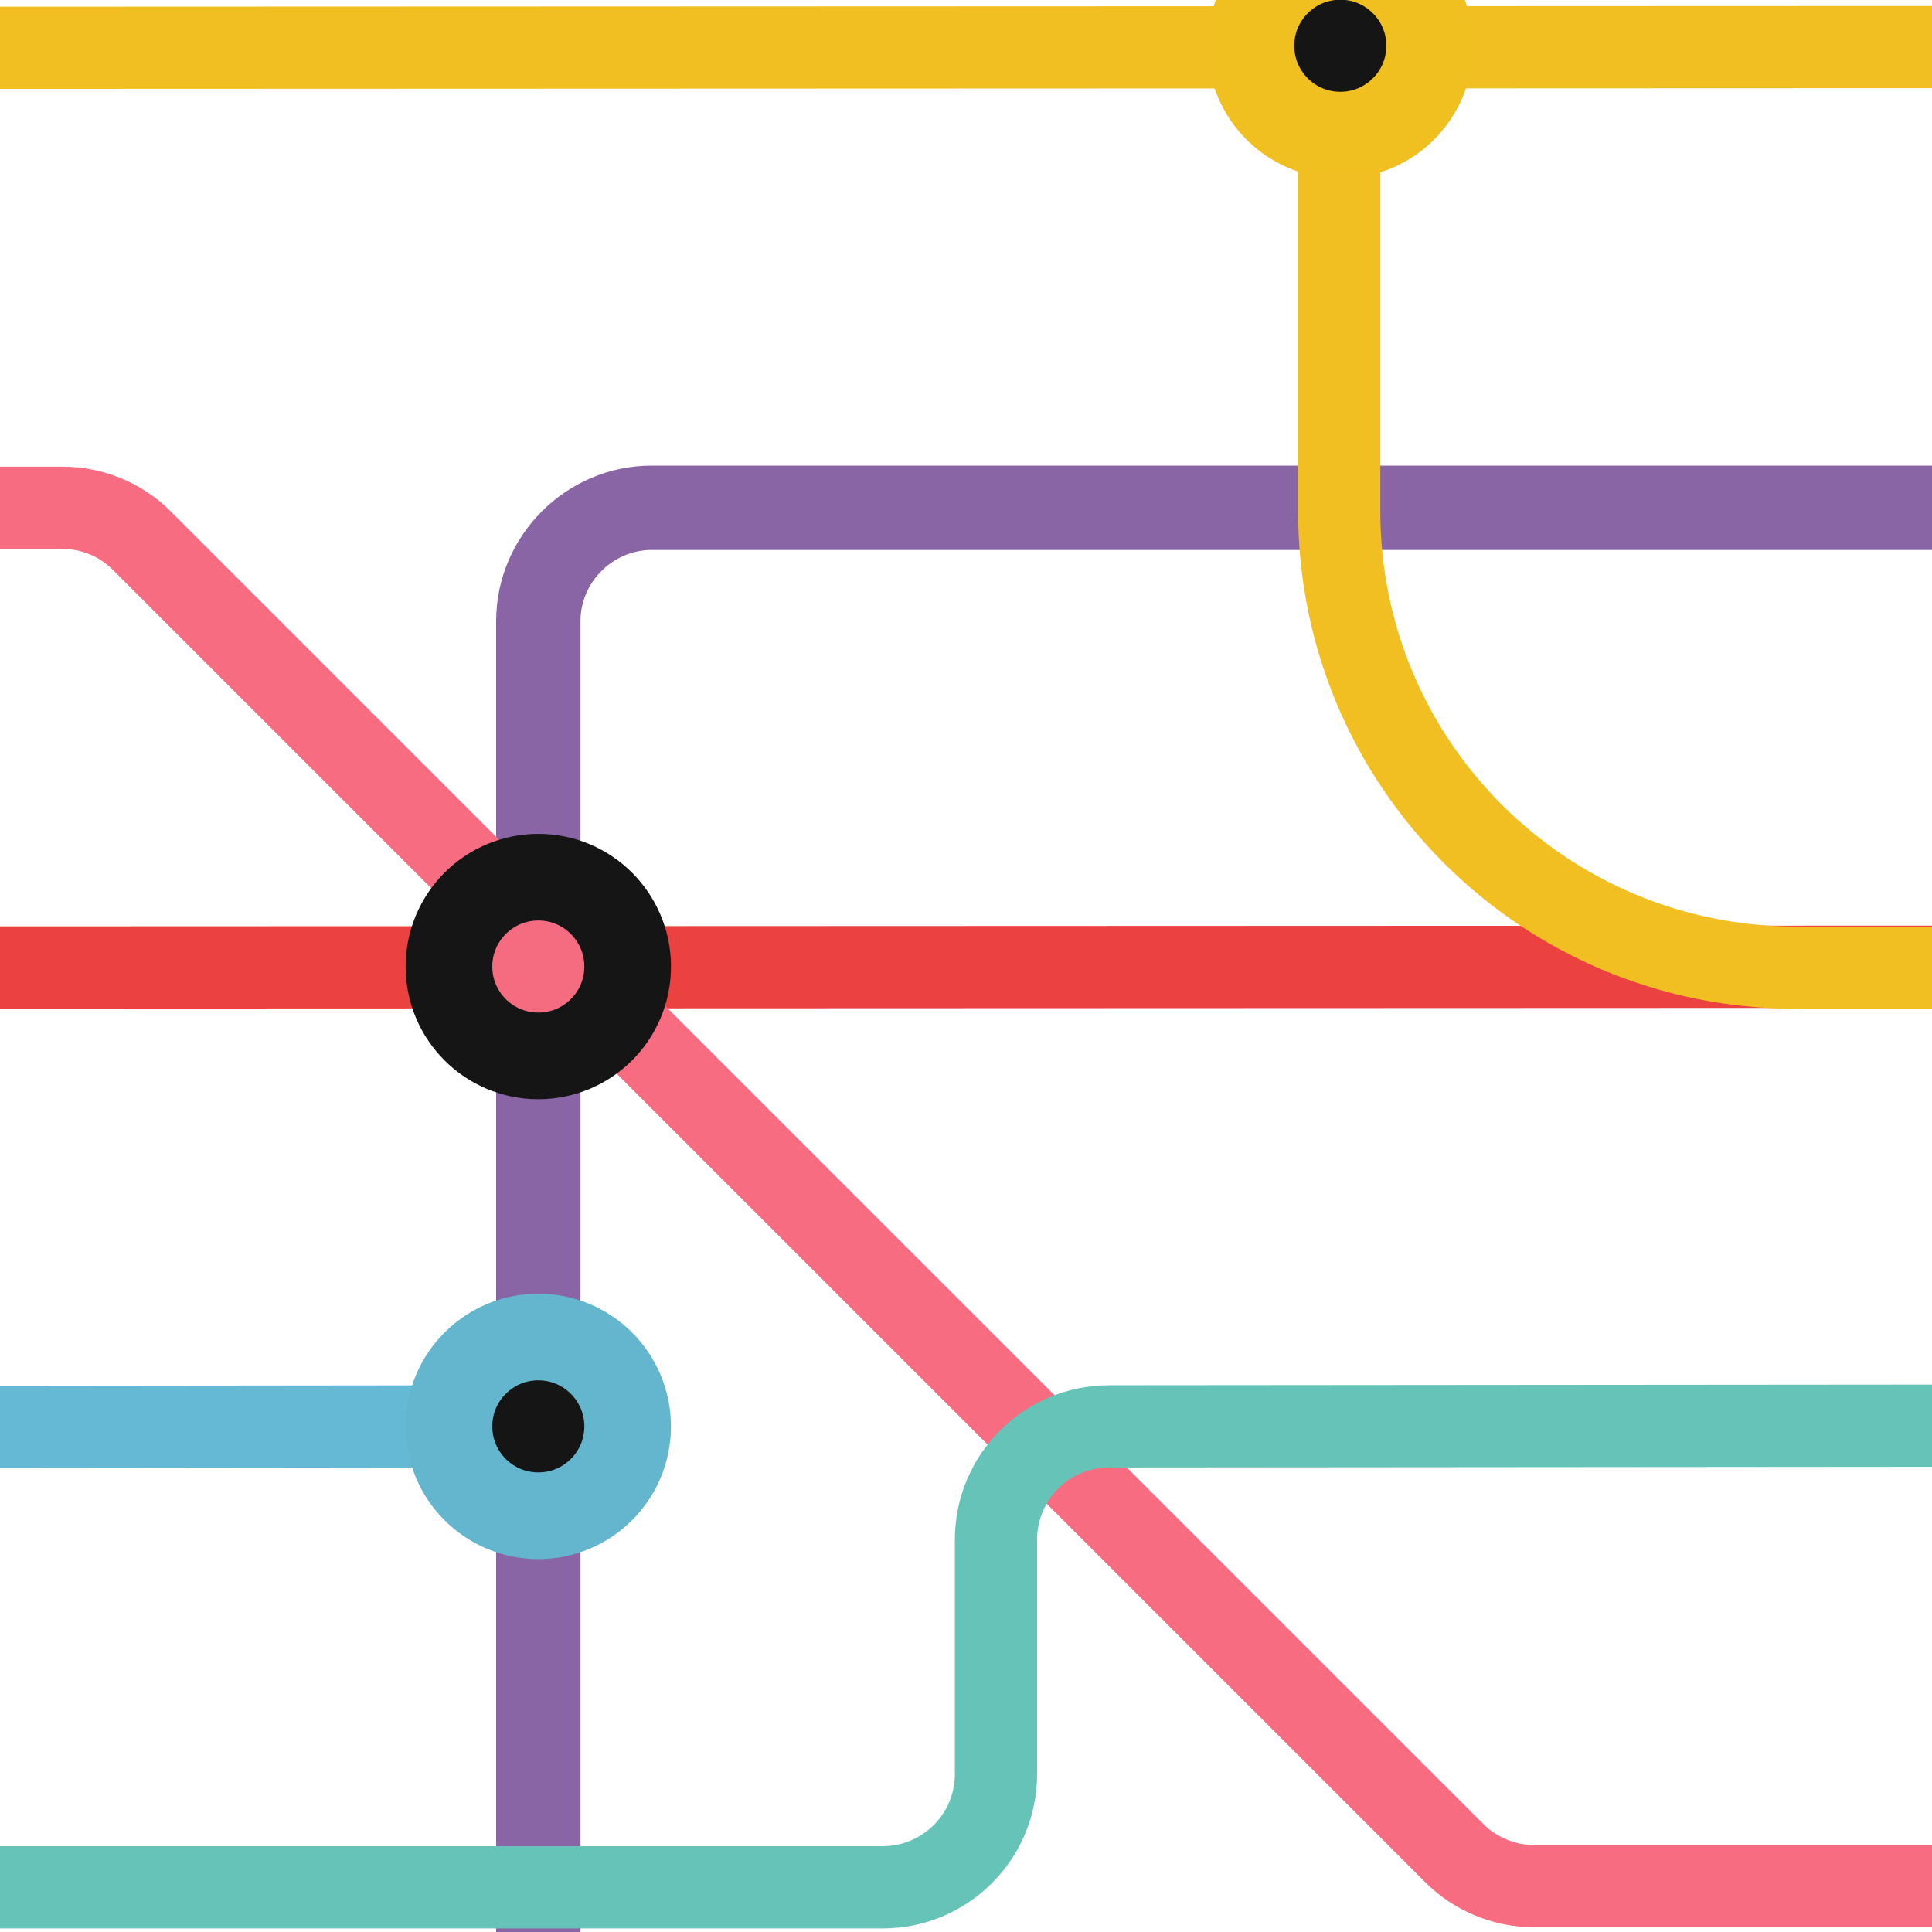 <?xml version="1.0" encoding="utf-8"?>
<!-- Generator: Adobe Illustrator 21.0.2, SVG Export Plug-In . SVG Version: 6.00 Build 0)  -->
<svg version="1.1" id="Layer_1" xmlns="http://www.w3.org/2000/svg" xmlns:xlink="http://www.w3.org/1999/xlink" x="0px" y="0px"
	 viewBox="0 0 177.3 177.3" enable-background="new 0 0 177.3 177.3" xml:space="preserve">
<line fill="none" stroke="#F2BF22" stroke-width="7.546" stroke-miterlimit="10" x1="228.8" y1="4.3" x2="-41.9" y2="4.4"/>
<path fill="none" stroke="#8965A6" stroke-width="7.74" stroke-miterlimit="10" d="M202.9,46.6l-143.1,0
	c-5.7,0-10.4,4.7-10.4,10.4v132"/>
<line fill="none" stroke="#EC4141" stroke-width="7.546" stroke-miterlimit="10" x1="228.8" y1="88.7" x2="-42" y2="88.8"/>
<line fill="none" stroke="#66B9D5" stroke-width="7.546" stroke-miterlimit="10" x1="45.2" y1="130.9" x2="-47.6" y2="131"/>
<path fill="none" stroke="#F76C81" stroke-width="7.546" stroke-miterlimit="10" d="M-74.7,46.6H5.7c2.8,0,5.4,1.1,7.3,3
	l120.5,120.5c1.9,1.9,4.6,3,7.3,3h81.6"/>
<path fill="none" stroke="#65C3B7" stroke-width="7.546" stroke-miterlimit="10" d="M-8.8,173.2H81c5.7,0,10.4-4.6,10.4-10.4v-21.5
	c0-5.7,4.6-10.4,10.4-10.4l120.8-0.1"/>
<path fill="none" stroke="#F2BF22" stroke-width="7.546" stroke-miterlimit="10" d="M231.7,88.8h-66.9c-23.1,0-41.9-18.7-41.9-41.9
	V4.3"/>
<circle fill="#151515" cx="123" cy="4.2" r="4.4"/>
<circle fill="none" stroke="#F0BF20" stroke-width="7.951" stroke-miterlimit="10" cx="123" cy="4.2" r="8.2"/>
<circle fill="#F56C81" cx="49.4" cy="88.7" r="4.4"/>
<circle fill="none" stroke="#151515" stroke-width="7.951" stroke-miterlimit="10" cx="49.4" cy="88.7" r="8.2"/>
<circle fill="#151515" cx="49.4" cy="130.9" r="4.4"/>
<circle fill="none" stroke="#63B6CE" stroke-width="7.951" stroke-miterlimit="10" cx="49.4" cy="130.9" r="8.2"/>
</svg>
